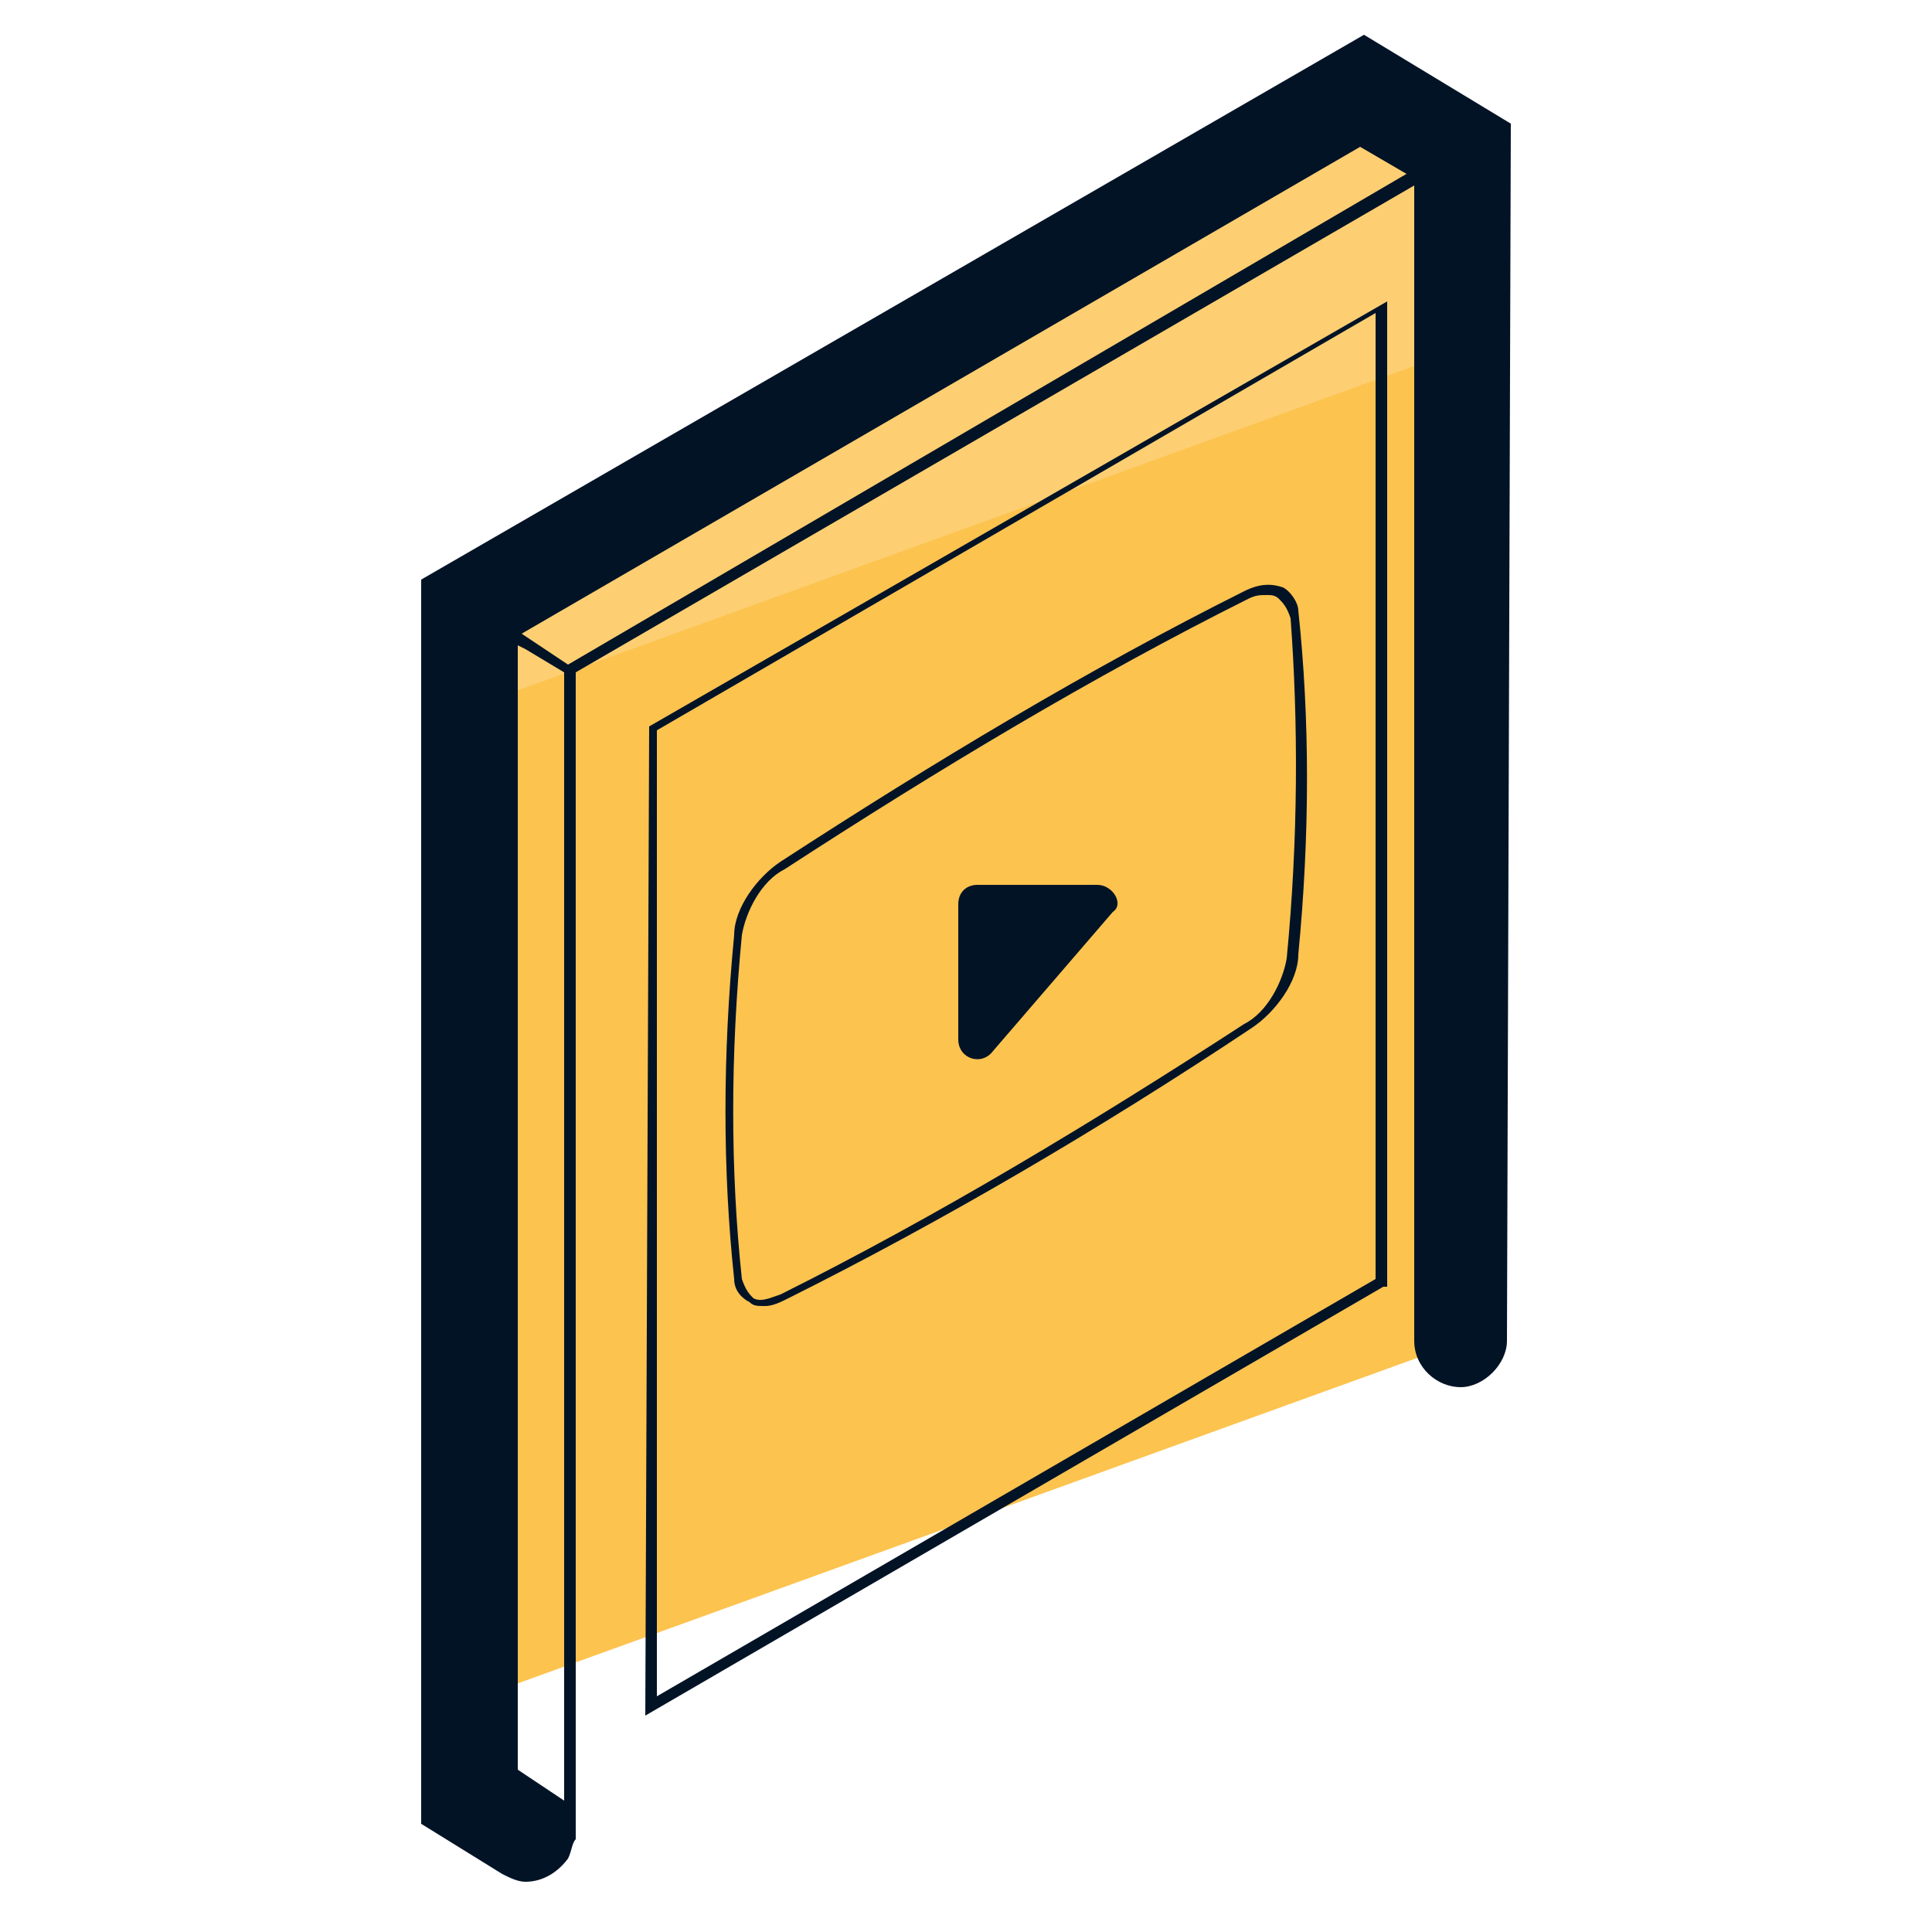 <svg xmlns="http://www.w3.org/2000/svg" version="1" viewBox="0 0 50 50"><path fill="#FCC34F" d="M37.9 34.7L12.2 44V15.8L35.3 2.3l2.5 1.6z"/><path fill="#FDCF72" d="M37.9 3.9V9l-25.7 9.3v-2.5L35.3 2.3z"/><g fill="#031326"><path d="M16.8 18.8l-.1 25.6 19.1-11.1h.1V7.8l-19.1 11zm.2 25.1v-25L35.6 8.1v25L17 43.9z"/><path d="M33.2 15.2c-.3-.1-.6-.1-1 .1-4 2-8 4.4-12 7-.6.4-1.2 1.2-1.2 1.9-.3 3.1-.3 6.1 0 8.9 0 .3.2.5.4.6.1.1.2.1.4.1s.4-.1.6-.2c4-2 8.1-4.4 12-7 .6-.4 1.2-1.2 1.2-1.9.3-3.1.3-6.1 0-8.9 0-.2-.2-.5-.4-.6zm.1 9.6c-.1.6-.5 1.4-1.1 1.7-4 2.6-8 5-12 7-.3.1-.5.2-.7.1-.1-.1-.2-.2-.3-.5-.3-2.8-.3-5.8 0-8.9.1-.6.5-1.4 1.1-1.7 4-2.6 8-5 12-7 .2-.1.3-.1.5-.1.1 0 .2 0 .3.1s.2.2.3.5c.2 2.7.2 5.7-.1 8.8z"/><path d="M28.4 22.9h-3.1c-.3 0-.5.2-.5.5v3.5c0 .5.6.7.9.3l3.1-3.6c.3-.2 0-.7-.4-.7z"/><path d="M39.1 3.2L35.3.9 10.9 15v32.2l2.1 1.3c.2.1.4.2.6.2.4 0 .8-.2 1.1-.6.1-.2.1-.4.2-.5V17.4L36.6 4.8v29.9c0 .7.6 1.2 1.2 1.2s1.2-.6 1.2-1.2l.1-31.5zM13.5 16.4L35.2 3.8l1.2.7-21.7 12.7-1.2-.8zm-.1 29.4V16.7l.2.1 1 .6v29.2l-1.2-.8z"/></g></svg>